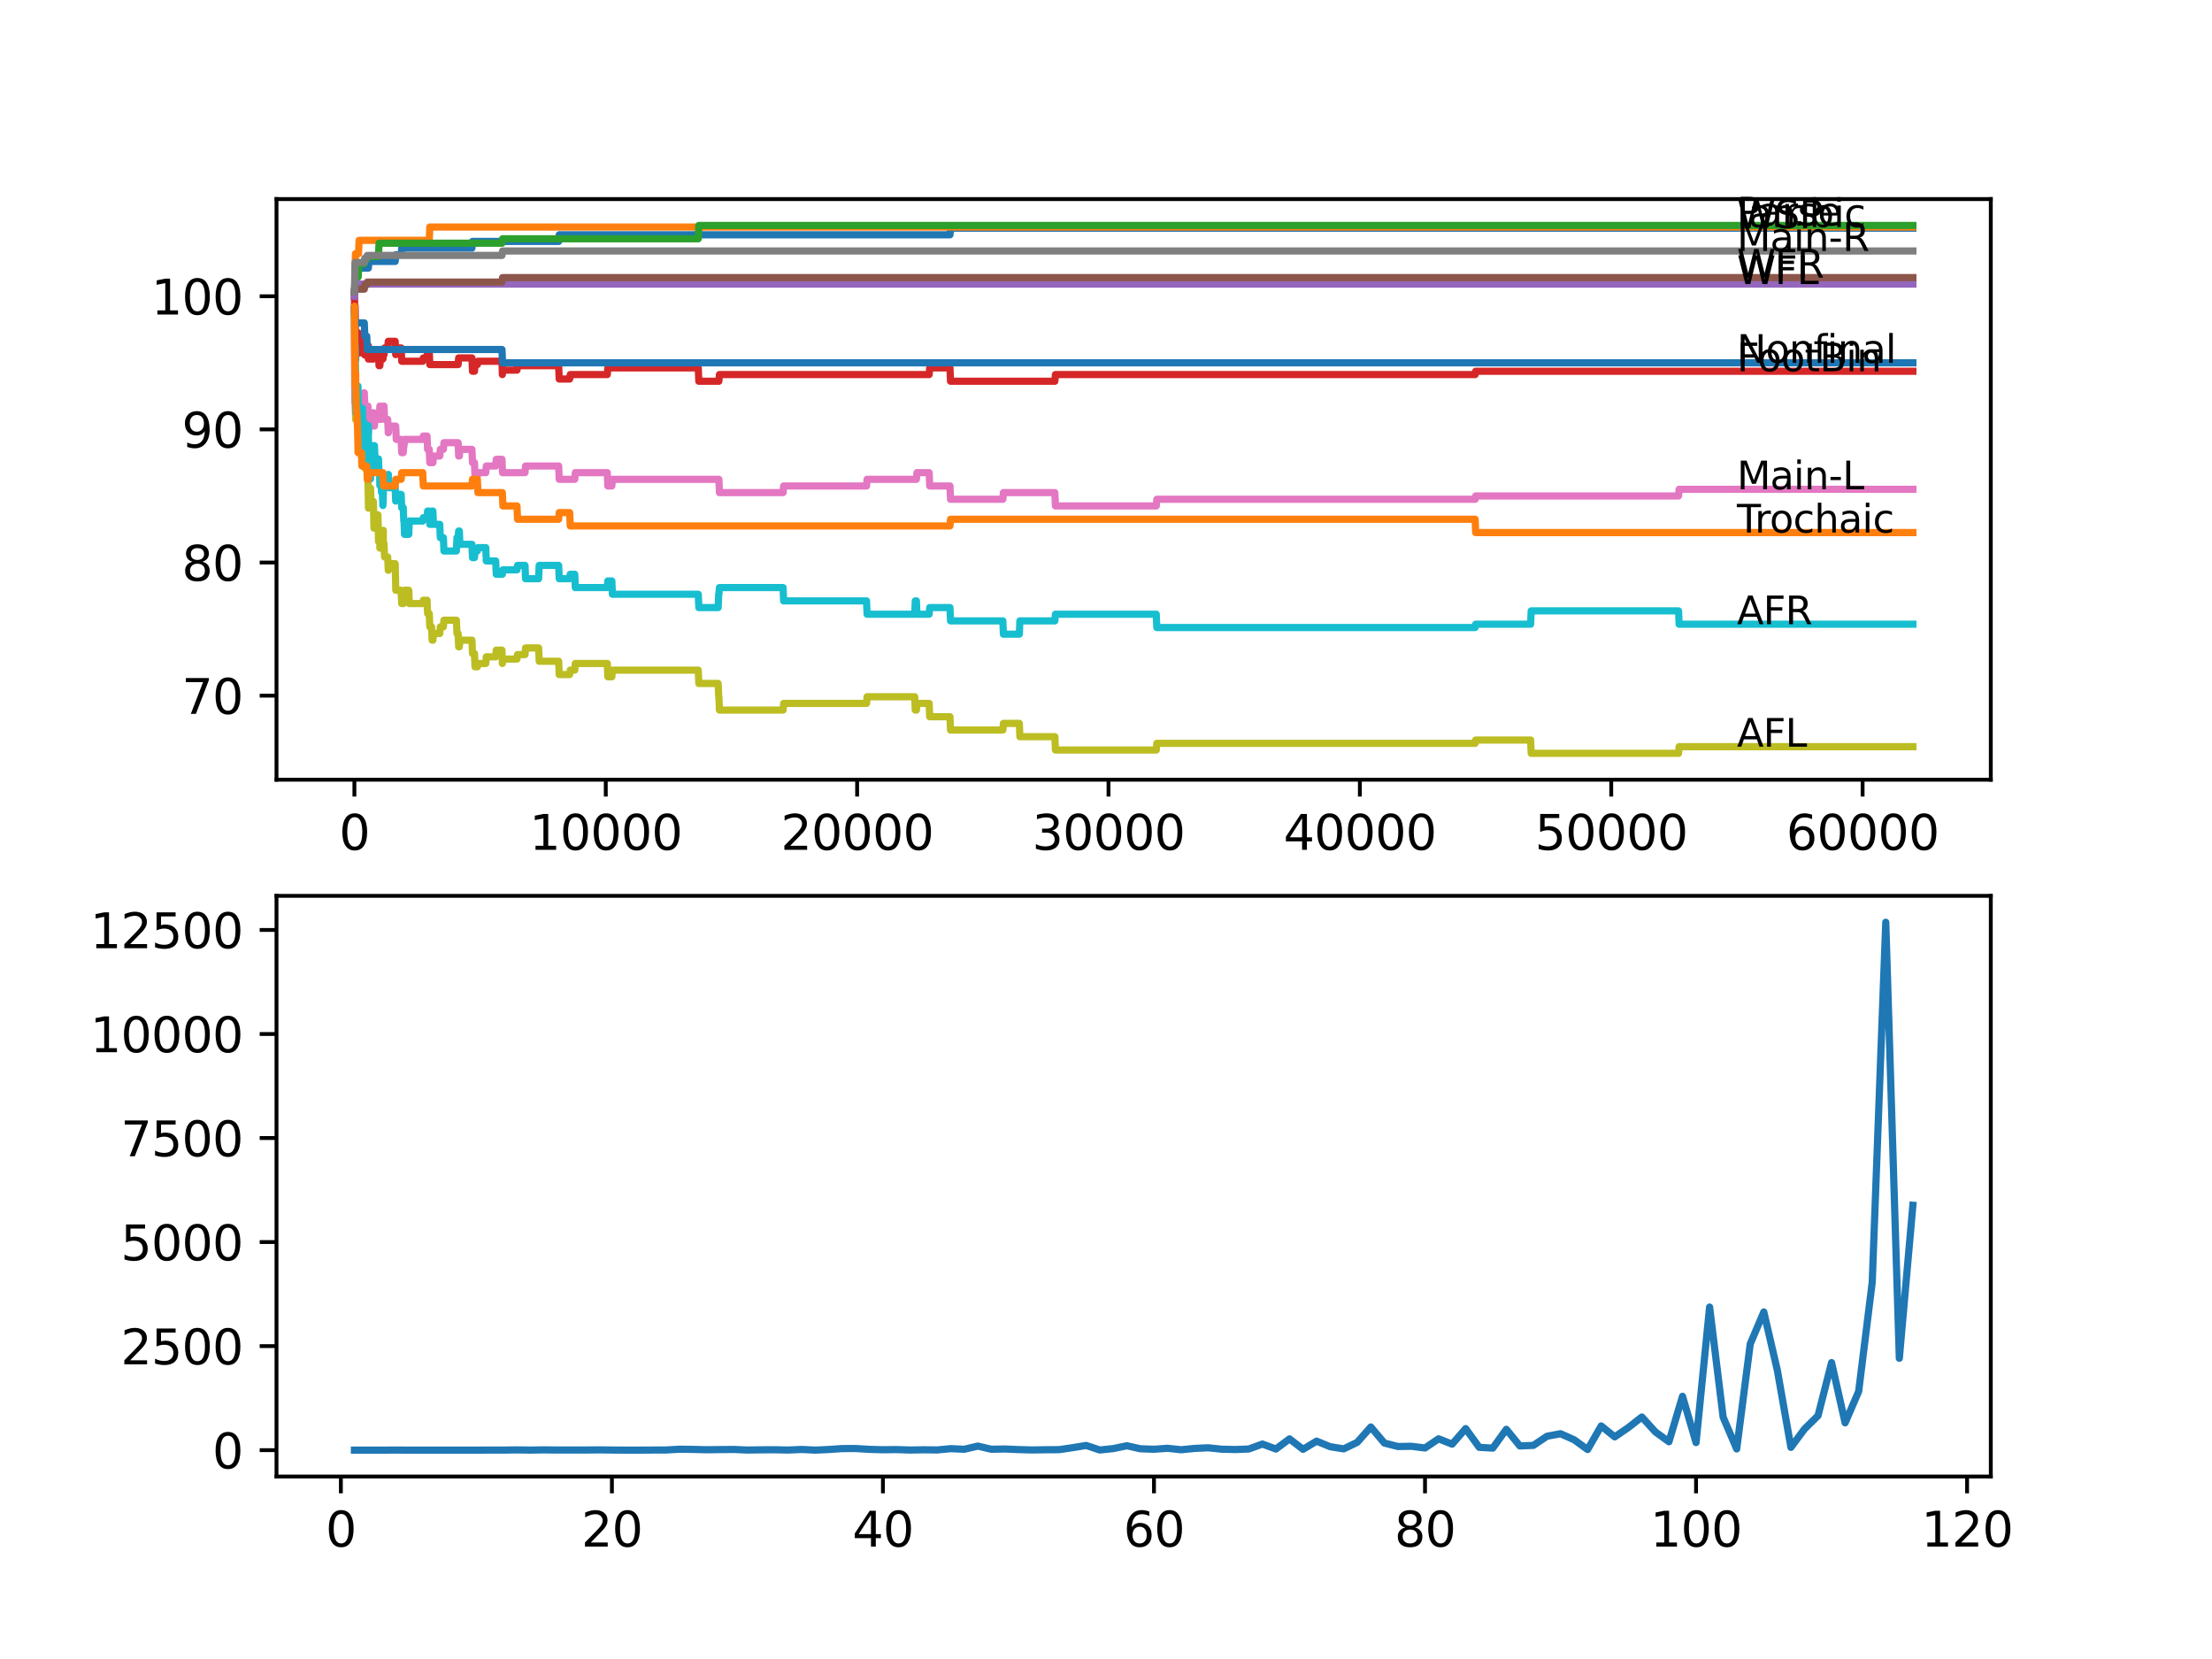 <?xml version="1.0" encoding="utf-8" standalone="no"?>
<!DOCTYPE svg PUBLIC "-//W3C//DTD SVG 1.1//EN"
  "http://www.w3.org/Graphics/SVG/1.1/DTD/svg11.dtd">
<svg xmlns:xlink="http://www.w3.org/1999/xlink" width="460.8pt" height="345.6pt" viewBox="0 0 460.8 345.6" xmlns="http://www.w3.org/2000/svg" version="1.1">
 <defs>
  <style type="text/css">*{stroke-linejoin: round; stroke-linecap: butt}</style>
 </defs>
 <g id="figure_1">
  <g id="patch_1">
   <path d="M 0 345.6 
L 460.8 345.6 
L 460.8 0 
L 0 0 
z
" style="fill: #ffffff"/>
  </g>
  <g id="axes_1">
   <g id="patch_2">
    <path d="M 57.6 162.432 
L 414.72 162.432 
L 414.72 41.472 
L 57.6 41.472 
z
" style="fill: #ffffff"/>
   </g>
   <g id="matplotlib.axis_1">
    <g id="xtick_1">
     <g id="line2d_1">
      <defs>
       <path id="m35fe717485" d="M 0 0 
L 0 3.5 
" style="stroke: #000000; stroke-width: 0.8"/>
      </defs>
      <g>
       <use xlink:href="#m35fe717485" x="73.827" y="162.432" style="stroke: #000000; stroke-width: 0.8"/>
      </g>
     </g>
     <g id="text_1">
      <!-- 0 -->
      <g transform="translate(70.646 177.03)scale(0.1 -0.1)">
       <defs>
        <path id="DejaVuSans-30" d="M 2034 4250 
Q 1547 4250 1301 3770 
Q 1056 3291 1056 2328 
Q 1056 1369 1301 889 
Q 1547 409 2034 409 
Q 2525 409 2770 889 
Q 3016 1369 3016 2328 
Q 3016 3291 2770 3770 
Q 2525 4250 2034 4250 
z
M 2034 4750 
Q 2819 4750 3233 4129 
Q 3647 3509 3647 2328 
Q 3647 1150 3233 529 
Q 2819 -91 2034 -91 
Q 1250 -91 836 529 
Q 422 1150 422 2328 
Q 422 3509 836 4129 
Q 1250 4750 2034 4750 
z
" transform="scale(0.016)"/>
       </defs>
       <use xlink:href="#DejaVuSans-30"/>
      </g>
     </g>
    </g>
    <g id="xtick_2">
     <g id="line2d_2">
      <g>
       <use xlink:href="#m35fe717485" x="126.192" y="162.432" style="stroke: #000000; stroke-width: 0.8"/>
      </g>
     </g>
     <g id="text_2">
      <!-- 10000 -->
      <g transform="translate(110.286 177.03)scale(0.1 -0.1)">
       <defs>
        <path id="DejaVuSans-31" d="M 794 531 
L 1825 531 
L 1825 4091 
L 703 3866 
L 703 4441 
L 1819 4666 
L 2450 4666 
L 2450 531 
L 3481 531 
L 3481 0 
L 794 0 
L 794 531 
z
" transform="scale(0.016)"/>
       </defs>
       <use xlink:href="#DejaVuSans-31"/>
       <use xlink:href="#DejaVuSans-30" x="63.623"/>
       <use xlink:href="#DejaVuSans-30" x="127.246"/>
       <use xlink:href="#DejaVuSans-30" x="190.869"/>
       <use xlink:href="#DejaVuSans-30" x="254.492"/>
      </g>
     </g>
    </g>
    <g id="xtick_3">
     <g id="line2d_3">
      <g>
       <use xlink:href="#m35fe717485" x="178.556" y="162.432" style="stroke: #000000; stroke-width: 0.8"/>
      </g>
     </g>
     <g id="text_3">
      <!-- 20000 -->
      <g transform="translate(162.65 177.03)scale(0.1 -0.1)">
       <defs>
        <path id="DejaVuSans-32" d="M 1228 531 
L 3431 531 
L 3431 0 
L 469 0 
L 469 531 
Q 828 903 1448 1529 
Q 2069 2156 2228 2338 
Q 2531 2678 2651 2914 
Q 2772 3150 2772 3378 
Q 2772 3750 2511 3984 
Q 2250 4219 1831 4219 
Q 1534 4219 1204 4116 
Q 875 4013 500 3803 
L 500 4441 
Q 881 4594 1212 4672 
Q 1544 4750 1819 4750 
Q 2544 4750 2975 4387 
Q 3406 4025 3406 3419 
Q 3406 3131 3298 2873 
Q 3191 2616 2906 2266 
Q 2828 2175 2409 1742 
Q 1991 1309 1228 531 
z
" transform="scale(0.016)"/>
       </defs>
       <use xlink:href="#DejaVuSans-32"/>
       <use xlink:href="#DejaVuSans-30" x="63.623"/>
       <use xlink:href="#DejaVuSans-30" x="127.246"/>
       <use xlink:href="#DejaVuSans-30" x="190.869"/>
       <use xlink:href="#DejaVuSans-30" x="254.492"/>
      </g>
     </g>
    </g>
    <g id="xtick_4">
     <g id="line2d_4">
      <g>
       <use xlink:href="#m35fe717485" x="230.921" y="162.432" style="stroke: #000000; stroke-width: 0.8"/>
      </g>
     </g>
     <g id="text_4">
      <!-- 30000 -->
      <g transform="translate(215.015 177.03)scale(0.1 -0.1)">
       <defs>
        <path id="DejaVuSans-33" d="M 2597 2516 
Q 3050 2419 3304 2112 
Q 3559 1806 3559 1356 
Q 3559 666 3084 287 
Q 2609 -91 1734 -91 
Q 1441 -91 1130 -33 
Q 819 25 488 141 
L 488 750 
Q 750 597 1062 519 
Q 1375 441 1716 441 
Q 2309 441 2620 675 
Q 2931 909 2931 1356 
Q 2931 1769 2642 2001 
Q 2353 2234 1838 2234 
L 1294 2234 
L 1294 2753 
L 1863 2753 
Q 2328 2753 2575 2939 
Q 2822 3125 2822 3475 
Q 2822 3834 2567 4026 
Q 2313 4219 1838 4219 
Q 1578 4219 1281 4162 
Q 984 4106 628 3988 
L 628 4550 
Q 988 4650 1302 4700 
Q 1616 4750 1894 4750 
Q 2613 4750 3031 4423 
Q 3450 4097 3450 3541 
Q 3450 3153 3228 2886 
Q 3006 2619 2597 2516 
z
" transform="scale(0.016)"/>
       </defs>
       <use xlink:href="#DejaVuSans-33"/>
       <use xlink:href="#DejaVuSans-30" x="63.623"/>
       <use xlink:href="#DejaVuSans-30" x="127.246"/>
       <use xlink:href="#DejaVuSans-30" x="190.869"/>
       <use xlink:href="#DejaVuSans-30" x="254.492"/>
      </g>
     </g>
    </g>
    <g id="xtick_5">
     <g id="line2d_5">
      <g>
       <use xlink:href="#m35fe717485" x="283.285" y="162.432" style="stroke: #000000; stroke-width: 0.8"/>
      </g>
     </g>
     <g id="text_5">
      <!-- 40000 -->
      <g transform="translate(267.379 177.03)scale(0.1 -0.1)">
       <defs>
        <path id="DejaVuSans-34" d="M 2419 4116 
L 825 1625 
L 2419 1625 
L 2419 4116 
z
M 2253 4666 
L 3047 4666 
L 3047 1625 
L 3713 1625 
L 3713 1100 
L 3047 1100 
L 3047 0 
L 2419 0 
L 2419 1100 
L 313 1100 
L 313 1709 
L 2253 4666 
z
" transform="scale(0.016)"/>
       </defs>
       <use xlink:href="#DejaVuSans-34"/>
       <use xlink:href="#DejaVuSans-30" x="63.623"/>
       <use xlink:href="#DejaVuSans-30" x="127.246"/>
       <use xlink:href="#DejaVuSans-30" x="190.869"/>
       <use xlink:href="#DejaVuSans-30" x="254.492"/>
      </g>
     </g>
    </g>
    <g id="xtick_6">
     <g id="line2d_6">
      <g>
       <use xlink:href="#m35fe717485" x="335.65" y="162.432" style="stroke: #000000; stroke-width: 0.8"/>
      </g>
     </g>
     <g id="text_6">
      <!-- 50000 -->
      <g transform="translate(319.744 177.03)scale(0.1 -0.1)">
       <defs>
        <path id="DejaVuSans-35" d="M 691 4666 
L 3169 4666 
L 3169 4134 
L 1269 4134 
L 1269 2991 
Q 1406 3038 1543 3061 
Q 1681 3084 1819 3084 
Q 2600 3084 3056 2656 
Q 3513 2228 3513 1497 
Q 3513 744 3044 326 
Q 2575 -91 1722 -91 
Q 1428 -91 1123 -41 
Q 819 9 494 109 
L 494 744 
Q 775 591 1075 516 
Q 1375 441 1709 441 
Q 2250 441 2565 725 
Q 2881 1009 2881 1497 
Q 2881 1984 2565 2268 
Q 2250 2553 1709 2553 
Q 1456 2553 1204 2497 
Q 953 2441 691 2322 
L 691 4666 
z
" transform="scale(0.016)"/>
       </defs>
       <use xlink:href="#DejaVuSans-35"/>
       <use xlink:href="#DejaVuSans-30" x="63.623"/>
       <use xlink:href="#DejaVuSans-30" x="127.246"/>
       <use xlink:href="#DejaVuSans-30" x="190.869"/>
       <use xlink:href="#DejaVuSans-30" x="254.492"/>
      </g>
     </g>
    </g>
    <g id="xtick_7">
     <g id="line2d_7">
      <g>
       <use xlink:href="#m35fe717485" x="388.014" y="162.432" style="stroke: #000000; stroke-width: 0.8"/>
      </g>
     </g>
     <g id="text_7">
      <!-- 60000 -->
      <g transform="translate(372.108 177.03)scale(0.1 -0.1)">
       <defs>
        <path id="DejaVuSans-36" d="M 2113 2584 
Q 1688 2584 1439 2293 
Q 1191 2003 1191 1497 
Q 1191 994 1439 701 
Q 1688 409 2113 409 
Q 2538 409 2786 701 
Q 3034 994 3034 1497 
Q 3034 2003 2786 2293 
Q 2538 2584 2113 2584 
z
M 3366 4563 
L 3366 3988 
Q 3128 4100 2886 4159 
Q 2644 4219 2406 4219 
Q 1781 4219 1451 3797 
Q 1122 3375 1075 2522 
Q 1259 2794 1537 2939 
Q 1816 3084 2150 3084 
Q 2853 3084 3261 2657 
Q 3669 2231 3669 1497 
Q 3669 778 3244 343 
Q 2819 -91 2113 -91 
Q 1303 -91 875 529 
Q 447 1150 447 2328 
Q 447 3434 972 4092 
Q 1497 4750 2381 4750 
Q 2619 4750 2861 4703 
Q 3103 4656 3366 4563 
z
" transform="scale(0.016)"/>
       </defs>
       <use xlink:href="#DejaVuSans-36"/>
       <use xlink:href="#DejaVuSans-30" x="63.623"/>
       <use xlink:href="#DejaVuSans-30" x="127.246"/>
       <use xlink:href="#DejaVuSans-30" x="190.869"/>
       <use xlink:href="#DejaVuSans-30" x="254.492"/>
      </g>
     </g>
    </g>
   </g>
   <g id="matplotlib.axis_2">
    <g id="ytick_1">
     <g id="line2d_8">
      <defs>
       <path id="med5a00a603" d="M 0 0 
L -3.5 0 
" style="stroke: #000000; stroke-width: 0.8"/>
      </defs>
      <g>
       <use xlink:href="#med5a00a603" x="57.6" y="144.916" style="stroke: #000000; stroke-width: 0.8"/>
      </g>
     </g>
     <g id="text_8">
      <!-- 70 -->
      <g transform="translate(37.875 148.715)scale(0.1 -0.1)">
       <defs>
        <path id="DejaVuSans-37" d="M 525 4666 
L 3525 4666 
L 3525 4397 
L 1831 0 
L 1172 0 
L 2766 4134 
L 525 4134 
L 525 4666 
z
" transform="scale(0.016)"/>
       </defs>
       <use xlink:href="#DejaVuSans-37"/>
       <use xlink:href="#DejaVuSans-30" x="63.623"/>
      </g>
     </g>
    </g>
    <g id="ytick_2">
     <g id="line2d_9">
      <g>
       <use xlink:href="#med5a00a603" x="57.6" y="117.182" style="stroke: #000000; stroke-width: 0.8"/>
      </g>
     </g>
     <g id="text_9">
      <!-- 80 -->
      <g transform="translate(37.875 120.982)scale(0.1 -0.1)">
       <defs>
        <path id="DejaVuSans-38" d="M 2034 2216 
Q 1584 2216 1326 1975 
Q 1069 1734 1069 1313 
Q 1069 891 1326 650 
Q 1584 409 2034 409 
Q 2484 409 2743 651 
Q 3003 894 3003 1313 
Q 3003 1734 2745 1975 
Q 2488 2216 2034 2216 
z
M 1403 2484 
Q 997 2584 770 2862 
Q 544 3141 544 3541 
Q 544 4100 942 4425 
Q 1341 4750 2034 4750 
Q 2731 4750 3128 4425 
Q 3525 4100 3525 3541 
Q 3525 3141 3298 2862 
Q 3072 2584 2669 2484 
Q 3125 2378 3379 2068 
Q 3634 1759 3634 1313 
Q 3634 634 3220 271 
Q 2806 -91 2034 -91 
Q 1263 -91 848 271 
Q 434 634 434 1313 
Q 434 1759 690 2068 
Q 947 2378 1403 2484 
z
M 1172 3481 
Q 1172 3119 1398 2916 
Q 1625 2713 2034 2713 
Q 2441 2713 2670 2916 
Q 2900 3119 2900 3481 
Q 2900 3844 2670 4047 
Q 2441 4250 2034 4250 
Q 1625 4250 1398 4047 
Q 1172 3844 1172 3481 
z
" transform="scale(0.016)"/>
       </defs>
       <use xlink:href="#DejaVuSans-38"/>
       <use xlink:href="#DejaVuSans-30" x="63.623"/>
      </g>
     </g>
    </g>
    <g id="ytick_3">
     <g id="line2d_10">
      <g>
       <use xlink:href="#med5a00a603" x="57.6" y="89.449" style="stroke: #000000; stroke-width: 0.8"/>
      </g>
     </g>
     <g id="text_10">
      <!-- 90 -->
      <g transform="translate(37.875 93.248)scale(0.1 -0.1)">
       <defs>
        <path id="DejaVuSans-39" d="M 703 97 
L 703 672 
Q 941 559 1184 500 
Q 1428 441 1663 441 
Q 2288 441 2617 861 
Q 2947 1281 2994 2138 
Q 2813 1869 2534 1725 
Q 2256 1581 1919 1581 
Q 1219 1581 811 2004 
Q 403 2428 403 3163 
Q 403 3881 828 4315 
Q 1253 4750 1959 4750 
Q 2769 4750 3195 4129 
Q 3622 3509 3622 2328 
Q 3622 1225 3098 567 
Q 2575 -91 1691 -91 
Q 1453 -91 1209 -44 
Q 966 3 703 97 
z
M 1959 2075 
Q 2384 2075 2632 2365 
Q 2881 2656 2881 3163 
Q 2881 3666 2632 3958 
Q 2384 4250 1959 4250 
Q 1534 4250 1286 3958 
Q 1038 3666 1038 3163 
Q 1038 2656 1286 2365 
Q 1534 2075 1959 2075 
z
" transform="scale(0.016)"/>
       </defs>
       <use xlink:href="#DejaVuSans-39"/>
       <use xlink:href="#DejaVuSans-30" x="63.623"/>
      </g>
     </g>
    </g>
    <g id="ytick_4">
     <g id="line2d_11">
      <g>
       <use xlink:href="#med5a00a603" x="57.6" y="61.715" style="stroke: #000000; stroke-width: 0.8"/>
      </g>
     </g>
     <g id="text_11">
      <!-- 100 -->
      <g transform="translate(31.512 65.514)scale(0.1 -0.1)">
       <use xlink:href="#DejaVuSans-31"/>
       <use xlink:href="#DejaVuSans-30" x="63.623"/>
       <use xlink:href="#DejaVuSans-30" x="127.246"/>
      </g>
     </g>
    </g>
   </g>
   <g id="line2d_12">
    <path d="M 73.833 61.715 
L 73.958 59.543 
L 73.985 59.543 
L 74.115 55.845 
L 76.734 55.845 
L 76.849 54.458 
L 82.326 54.458 
L 82.441 53.072 
L 83.567 53.072 
L 83.682 51.685 
L 98.313 51.685 
L 98.428 50.298 
L 116.379 50.298 
L 116.494 48.912 
L 197.895 48.912 
L 198.01 47.525 
L 398.487 47.525 
L 398.487 47.525 
" clip-path="url(#pa8937536ef)" style="fill: none; stroke: #1f77b4; stroke-width: 1.5; stroke-linecap: square"/>
   </g>
   <g id="line2d_13">
    <path d="M 73.833 61.715 
L 73.859 61.715 
L 74.053 52.84 
L 74.692 52.84 
L 74.807 50.067 
L 89.422 50.067 
L 89.537 47.294 
L 398.487 47.294 
L 398.487 47.294 
" clip-path="url(#pa8937536ef)" style="fill: none; stroke: #ff7f0e; stroke-width: 1.5; stroke-linecap: square"/>
   </g>
   <g id="line2d_14">
    <path d="M 73.833 60.791 
L 73.958 58.618 
L 73.985 58.618 
L 74.1 57.694 
L 74.623 57.694 
L 74.739 54.92 
L 75.885 54.92 
L 76.001 53.996 
L 76.399 53.996 
L 76.514 53.441 
L 78.844 53.441 
L 78.959 50.668 
L 104.571 50.668 
L 104.686 49.744 
L 145.462 49.744 
L 145.577 46.97 
L 398.487 46.97 
L 398.487 46.97 
" clip-path="url(#pa8937536ef)" style="fill: none; stroke: #2ca02c; stroke-width: 1.5; stroke-linecap: square"/>
   </g>
   <g id="line2d_15">
    <path d="M 73.833 64.489 
L 73.843 64.489 
L 73.859 62.177 
L 73.901 65.875 
L 73.953 63.795 
L 73.985 63.795 
L 74.1 74.889 
L 74.11 73.964 
L 74.115 73.964 
L 74.236 72.115 
L 74.351 72.115 
L 74.466 71.191 
L 74.477 71.191 
L 74.597 69.342 
L 74.623 69.342 
L 74.739 73.502 
L 75.069 73.502 
L 75.184 72.115 
L 75.273 72.115 
L 75.388 71.191 
L 75.885 71.191 
L 76.001 73.964 
L 76.399 73.964 
L 76.514 73.41 
L 76.66 73.41 
L 76.734 72.023 
L 76.739 74.796 
L 76.765 74.796 
L 77.802 74.796 
L 77.917 73.41 
L 78.844 73.41 
L 78.959 76.183 
L 79.132 76.183 
L 79.247 74.796 
L 79.771 74.796 
L 79.886 73.872 
L 79.996 73.872 
L 80.111 72.485 
L 80.766 72.485 
L 80.881 71.098 
L 82.326 71.098 
L 82.431 73.872 
L 82.436 72.485 
L 83.567 72.485 
L 83.682 75.258 
L 88.065 75.258 
L 88.181 74.565 
L 88.961 74.565 
L 89.076 73.178 
L 89.422 73.178 
L 89.537 75.952 
L 95.433 75.952 
L 95.548 74.565 
L 98.313 74.565 
L 98.428 77.338 
L 98.842 77.338 
L 98.957 75.952 
L 99.444 75.952 
L 99.559 75.258 
L 104.571 75.258 
L 104.649 78.032 
L 104.681 77.107 
L 107.697 77.107 
L 107.812 76.183 
L 116.379 76.183 
L 116.494 78.956 
L 118.672 78.956 
L 118.788 78.032 
L 126.506 78.032 
L 126.621 76.645 
L 145.462 76.645 
L 145.577 79.418 
L 149.756 79.418 
L 149.871 78.032 
L 193.559 78.032 
L 193.674 76.645 
L 197.895 76.645 
L 198.01 79.418 
L 219.746 79.418 
L 219.862 78.032 
L 307.295 78.032 
L 307.41 77.338 
L 398.487 77.338 
L 398.487 77.338 
" clip-path="url(#pa8937536ef)" style="fill: none; stroke: #d62728; stroke-width: 1.5; stroke-linecap: square"/>
   </g>
   <g id="line2d_16">
    <path d="M 73.833 61.715 
L 73.953 60.097 
L 73.985 60.097 
L 74.1 59.173 
L 398.487 59.173 
L 398.487 59.173 
" clip-path="url(#pa8937536ef)" style="fill: none; stroke: #9467bd; stroke-width: 1.5; stroke-linecap: square"/>
   </g>
   <g id="line2d_17">
    <path d="M 73.833 60.791 
L 73.859 60.791 
L 73.974 60.236 
L 75.885 60.236 
L 76.001 59.312 
L 76.399 59.312 
L 76.514 58.757 
L 104.571 58.757 
L 104.686 57.833 
L 398.487 57.833 
L 398.487 57.833 
" clip-path="url(#pa8937536ef)" style="fill: none; stroke: #8c564b; stroke-width: 1.5; stroke-linecap: square"/>
   </g>
   <g id="line2d_18">
    <path d="M 73.833 64.489 
L 73.906 83.902 
L 73.974 81.822 
L 73.985 81.822 
L 74.105 87.369 
L 74.257 87.369 
L 74.372 85.982 
L 74.582 85.982 
L 74.692 84.595 
L 74.786 87.369 
L 74.801 85.982 
L 74.87 85.982 
L 74.985 84.595 
L 75.069 84.595 
L 75.184 87.369 
L 75.372 87.369 
L 75.487 85.982 
L 75.514 85.982 
L 75.634 83.209 
L 75.775 83.209 
L 75.885 81.822 
L 76.001 84.595 
L 76.66 84.595 
L 76.76 90.142 
L 76.776 88.755 
L 76.812 88.755 
L 76.933 85.982 
L 77.802 85.982 
L 77.917 88.755 
L 78.001 88.755 
L 78.116 87.369 
L 78.556 87.369 
L 78.671 85.982 
L 79.08 85.982 
L 79.132 84.595 
L 79.137 87.369 
L 79.184 87.369 
L 79.352 87.369 
L 79.467 85.982 
L 79.65 85.982 
L 79.766 84.595 
L 79.996 84.595 
L 80.111 87.369 
L 80.766 87.369 
L 80.881 90.142 
L 80.907 90.142 
L 81.022 88.755 
L 82.431 88.755 
L 82.546 91.529 
L 83.567 91.529 
L 83.682 94.302 
L 84.002 94.302 
L 84.117 92.915 
L 84.164 92.915 
L 84.279 91.529 
L 88.065 91.529 
L 88.181 90.835 
L 88.961 90.835 
L 89.076 93.609 
L 89.422 93.609 
L 89.537 96.382 
L 90.181 96.382 
L 90.296 94.995 
L 91.61 94.995 
L 91.726 93.609 
L 92.365 93.609 
L 92.48 92.222 
L 95.433 92.222 
L 95.548 94.995 
L 95.69 94.995 
L 95.805 93.609 
L 98.313 93.609 
L 98.428 96.382 
L 98.842 96.382 
L 98.957 99.156 
L 99.444 99.156 
L 99.559 98.462 
L 101.193 98.462 
L 101.308 97.076 
L 103.262 97.076 
L 103.377 95.689 
L 104.571 95.689 
L 104.686 98.462 
L 109.367 98.462 
L 109.482 97.076 
L 116.379 97.076 
L 116.494 99.849 
L 119.73 99.849 
L 119.845 98.462 
L 126.506 98.462 
L 126.621 101.236 
L 127.459 101.236 
L 127.574 99.849 
L 149.756 99.849 
L 149.871 102.622 
L 163.13 102.622 
L 163.245 101.236 
L 180.515 101.236 
L 180.63 99.849 
L 190.904 99.849 
L 191.019 98.462 
L 193.559 98.462 
L 193.674 101.236 
L 197.895 101.236 
L 198.01 104.009 
L 208.912 104.009 
L 209.027 102.622 
L 219.746 102.622 
L 219.862 105.396 
L 240.87 105.396 
L 240.985 104.009 
L 307.295 104.009 
L 307.41 103.316 
L 349.673 103.316 
L 349.788 101.929 
L 398.487 101.929 
L 398.487 101.929 
" clip-path="url(#pa8937536ef)" style="fill: none; stroke: #e377c2; stroke-width: 1.5; stroke-linecap: square"/>
   </g>
   <g id="line2d_19">
    <path d="M 73.833 60.791 
L 73.838 60.791 
L 73.958 54.689 
L 75.885 54.689 
L 76.001 53.765 
L 76.399 53.765 
L 76.514 53.21 
L 104.571 53.21 
L 104.686 52.286 
L 398.487 52.286 
L 398.487 52.286 
" clip-path="url(#pa8937536ef)" style="fill: none; stroke: #7f7f7f; stroke-width: 1.5; stroke-linecap: square"/>
   </g>
   <g id="line2d_20">
    <path d="M 73.833 64.489 
L 73.964 76.275 
L 73.985 76.275 
L 74.1 87.369 
L 74.11 86.444 
L 74.115 86.444 
L 74.236 84.595 
L 74.257 84.595 
L 74.372 82.284 
L 74.403 82.284 
L 74.477 85.058 
L 74.513 84.133 
L 74.566 84.133 
L 74.623 81.822 
L 74.629 84.595 
L 74.671 84.595 
L 74.676 84.595 
L 74.786 92.915 
L 74.796 91.529 
L 74.87 91.529 
L 74.985 90.142 
L 75.069 90.142 
L 75.184 92.915 
L 75.273 92.915 
L 75.393 90.604 
L 75.425 90.604 
L 75.514 96.151 
L 75.54 94.764 
L 75.561 94.764 
L 75.587 93.378 
L 75.592 96.151 
L 75.665 96.151 
L 75.775 96.151 
L 75.885 94.764 
L 76.001 97.538 
L 76.514 97.538 
L 76.629 100.311 
L 76.66 100.311 
L 76.76 105.858 
L 76.776 104.471 
L 76.812 104.471 
L 76.933 101.698 
L 77.189 101.698 
L 77.304 104.471 
L 77.781 104.471 
L 77.901 110.018 
L 78.001 110.018 
L 78.116 108.631 
L 78.556 108.631 
L 78.671 107.244 
L 78.729 107.244 
L 78.849 112.791 
L 79.08 112.791 
L 79.132 111.405 
L 79.137 114.178 
L 79.184 114.178 
L 79.352 114.178 
L 79.467 112.791 
L 79.65 112.791 
L 79.766 111.405 
L 79.771 111.405 
L 79.849 110.48 
L 79.855 113.253 
L 79.87 113.253 
L 79.996 113.253 
L 80.111 116.027 
L 80.766 116.027 
L 80.881 118.8 
L 80.907 118.8 
L 81.022 117.413 
L 82.326 117.413 
L 82.447 122.96 
L 83.567 122.96 
L 83.682 125.734 
L 84.002 125.734 
L 84.117 124.347 
L 84.164 124.347 
L 84.279 122.96 
L 85.149 122.96 
L 85.264 125.734 
L 88.065 125.734 
L 88.181 125.04 
L 88.961 125.04 
L 89.076 127.814 
L 89.422 127.814 
L 89.537 130.587 
L 89.909 130.587 
L 90.024 133.36 
L 90.181 133.36 
L 90.296 131.974 
L 91.61 131.974 
L 91.726 130.587 
L 92.365 130.587 
L 92.48 129.2 
L 95.077 129.2 
L 95.192 131.974 
L 95.433 131.974 
L 95.548 134.747 
L 95.69 134.747 
L 95.805 133.36 
L 98.313 133.36 
L 98.428 136.134 
L 98.842 136.134 
L 98.957 138.907 
L 99.444 138.907 
L 99.559 138.214 
L 101.193 138.214 
L 101.308 136.827 
L 103.262 136.827 
L 103.377 135.44 
L 104.571 135.44 
L 104.649 138.214 
L 104.681 137.289 
L 107.697 137.289 
L 107.812 136.365 
L 109.367 136.365 
L 109.482 134.978 
L 112.205 134.978 
L 112.321 137.751 
L 116.379 137.751 
L 116.494 140.525 
L 118.672 140.525 
L 118.788 139.6 
L 119.73 139.6 
L 119.845 138.214 
L 126.506 138.214 
L 126.621 140.987 
L 127.459 140.987 
L 127.574 139.6 
L 145.462 139.6 
L 145.577 142.374 
L 149.604 142.374 
L 149.719 145.147 
L 149.756 145.147 
L 149.871 147.92 
L 163.13 147.92 
L 163.245 146.534 
L 180.515 146.534 
L 180.63 145.147 
L 190.553 145.147 
L 190.668 147.92 
L 190.904 147.92 
L 191.019 146.534 
L 193.559 146.534 
L 193.674 149.307 
L 197.895 149.307 
L 198.01 152.08 
L 208.912 152.08 
L 209.027 150.694 
L 212.347 150.694 
L 212.462 153.467 
L 219.746 153.467 
L 219.862 156.24 
L 240.87 156.24 
L 240.985 154.854 
L 307.295 154.854 
L 307.41 154.16 
L 318.857 154.16 
L 318.972 156.934 
L 349.673 156.934 
L 349.788 155.547 
L 398.487 155.547 
L 398.487 155.547 
" clip-path="url(#pa8937536ef)" style="fill: none; stroke: #bcbd22; stroke-width: 1.5; stroke-linecap: square"/>
   </g>
   <g id="line2d_21">
    <path d="M 73.833 64.489 
L 73.948 73.502 
L 73.953 72.115 
L 73.985 72.115 
L 74.1 85.982 
L 74.115 85.058 
L 74.236 83.209 
L 74.257 83.209 
L 74.351 85.982 
L 74.367 85.058 
L 74.403 85.058 
L 74.519 81.36 
L 74.566 81.36 
L 74.582 80.435 
L 74.629 85.982 
L 74.65 85.982 
L 74.676 85.982 
L 74.697 87.369 
L 74.786 84.595 
L 74.906 90.142 
L 75.069 90.142 
L 75.184 88.755 
L 75.273 88.755 
L 75.372 87.831 
L 75.425 90.604 
L 75.482 87.831 
L 75.498 87.831 
L 75.514 85.058 
L 75.566 90.604 
L 75.608 87.831 
L 75.775 87.831 
L 75.896 93.378 
L 76.399 93.378 
L 76.54 90.05 
L 76.66 90.05 
L 76.734 88.663 
L 76.739 91.436 
L 76.76 91.436 
L 76.886 99.756 
L 77.189 99.756 
L 77.304 96.983 
L 77.781 96.983 
L 77.896 92.823 
L 78.001 92.823 
L 78.116 95.596 
L 78.556 95.596 
L 78.671 98.37 
L 78.729 98.37 
L 78.844 95.596 
L 78.959 98.37 
L 79.08 98.37 
L 79.132 101.143 
L 79.19 99.756 
L 79.352 99.756 
L 79.467 102.53 
L 79.65 102.53 
L 79.766 105.303 
L 79.771 105.303 
L 79.902 101.605 
L 79.996 101.605 
L 80.111 100.219 
L 80.766 100.219 
L 80.881 98.832 
L 80.907 98.832 
L 81.022 101.605 
L 82.326 101.605 
L 82.431 104.379 
L 82.436 102.992 
L 83.567 102.992 
L 83.682 105.765 
L 84.002 105.765 
L 84.117 108.539 
L 84.164 108.539 
L 84.279 111.312 
L 85.149 111.312 
L 85.264 108.539 
L 88.065 108.539 
L 88.181 107.845 
L 88.961 107.845 
L 89.076 106.459 
L 89.422 106.459 
L 89.537 109.232 
L 89.909 109.232 
L 90.024 106.459 
L 90.181 106.459 
L 90.296 109.232 
L 91.61 109.232 
L 91.726 112.005 
L 92.365 112.005 
L 92.48 114.779 
L 95.077 114.779 
L 95.192 112.005 
L 95.433 112.005 
L 95.548 110.619 
L 95.69 110.619 
L 95.805 113.392 
L 98.313 113.392 
L 98.428 116.165 
L 98.842 116.165 
L 98.957 114.779 
L 99.444 114.779 
L 99.559 114.085 
L 101.193 114.085 
L 101.308 116.859 
L 103.262 116.859 
L 103.377 119.632 
L 104.649 119.632 
L 104.764 118.708 
L 107.697 118.708 
L 107.812 117.783 
L 109.367 117.783 
L 109.482 120.557 
L 112.205 120.557 
L 112.321 117.783 
L 116.379 117.783 
L 116.494 120.557 
L 118.672 120.557 
L 118.788 119.632 
L 119.73 119.632 
L 119.845 122.406 
L 126.506 122.406 
L 126.621 121.019 
L 127.459 121.019 
L 127.574 123.792 
L 145.462 123.792 
L 145.577 126.566 
L 149.604 126.566 
L 149.719 123.792 
L 149.756 123.792 
L 149.871 122.406 
L 163.13 122.406 
L 163.245 125.179 
L 180.515 125.179 
L 180.63 127.952 
L 190.553 127.952 
L 190.668 125.179 
L 190.904 125.179 
L 191.019 127.952 
L 193.559 127.952 
L 193.674 126.566 
L 197.895 126.566 
L 198.01 129.339 
L 208.912 129.339 
L 209.027 132.112 
L 212.347 132.112 
L 212.462 129.339 
L 219.746 129.339 
L 219.862 127.952 
L 240.87 127.952 
L 240.985 130.726 
L 307.295 130.726 
L 307.41 130.032 
L 318.857 130.032 
L 318.972 127.259 
L 349.673 127.259 
L 349.788 130.032 
L 398.487 130.032 
L 398.487 130.032 
" clip-path="url(#pa8937536ef)" style="fill: none; stroke: #17becf; stroke-width: 1.5; stroke-linecap: square"/>
   </g>
   <g id="line2d_22">
    <path d="M 73.833 64.489 
L 73.859 64.489 
L 73.974 67.262 
L 75.885 67.262 
L 76.001 70.035 
L 76.399 70.035 
L 76.514 72.809 
L 104.571 72.809 
L 104.686 75.582 
L 398.487 75.582 
L 398.487 75.582 
" clip-path="url(#pa8937536ef)" style="fill: none; stroke: #1f77b4; stroke-width: 1.5; stroke-linecap: square"/>
   </g>
   <g id="line2d_23">
    <path d="M 73.833 64.489 
L 73.843 63.795 
L 73.869 72.115 
L 73.995 80.435 
L 74 80.435 
L 74.1 77.662 
L 74.11 80.435 
L 74.115 80.435 
L 74.236 85.982 
L 74.351 85.982 
L 74.466 88.755 
L 74.477 88.755 
L 74.597 94.302 
L 75.273 94.302 
L 75.388 97.076 
L 76.399 97.076 
L 76.514 99.849 
L 76.734 99.849 
L 76.849 98.462 
L 79.771 98.462 
L 79.886 101.236 
L 82.326 101.236 
L 82.441 99.849 
L 83.567 99.849 
L 83.682 98.462 
L 88.065 98.462 
L 88.181 101.236 
L 98.313 101.236 
L 98.428 99.849 
L 99.444 99.849 
L 99.559 102.622 
L 104.649 102.622 
L 104.764 105.396 
L 107.697 105.396 
L 107.812 108.169 
L 116.379 108.169 
L 116.494 106.782 
L 118.672 106.782 
L 118.788 109.556 
L 197.895 109.556 
L 198.01 108.169 
L 307.295 108.169 
L 307.41 110.942 
L 398.487 110.942 
L 398.487 110.942 
" clip-path="url(#pa8937536ef)" style="fill: none; stroke: #ff7f0e; stroke-width: 1.5; stroke-linecap: square"/>
   </g>
   <g id="patch_3">
    <path d="M 57.6 162.432 
L 57.6 41.472 
" style="fill: none; stroke: #000000; stroke-width: 0.8; stroke-linejoin: miter; stroke-linecap: square"/>
   </g>
   <g id="patch_4">
    <path d="M 414.72 162.432 
L 414.72 41.472 
" style="fill: none; stroke: #000000; stroke-width: 0.8; stroke-linejoin: miter; stroke-linecap: square"/>
   </g>
   <g id="patch_5">
    <path d="M 57.6 162.432 
L 414.72 162.432 
" style="fill: none; stroke: #000000; stroke-width: 0.8; stroke-linejoin: miter; stroke-linecap: square"/>
   </g>
   <g id="patch_6">
    <path d="M 57.6 41.472 
L 414.72 41.472 
" style="fill: none; stroke: #000000; stroke-width: 0.8; stroke-linejoin: miter; stroke-linecap: square"/>
   </g>
   <g id="text_12">
    <!-- WSP -->
    <g transform="translate(361.832 47.525)scale(0.08 -0.08)">
     <defs>
      <path id="DejaVuSans-57" d="M 213 4666 
L 850 4666 
L 1831 722 
L 2809 4666 
L 3519 4666 
L 4500 722 
L 5478 4666 
L 6119 4666 
L 4947 0 
L 4153 0 
L 3169 4050 
L 2175 0 
L 1381 0 
L 213 4666 
z
" transform="scale(0.016)"/>
      <path id="DejaVuSans-53" d="M 3425 4513 
L 3425 3897 
Q 3066 4069 2747 4153 
Q 2428 4238 2131 4238 
Q 1616 4238 1336 4038 
Q 1056 3838 1056 3469 
Q 1056 3159 1242 3001 
Q 1428 2844 1947 2747 
L 2328 2669 
Q 3034 2534 3370 2195 
Q 3706 1856 3706 1288 
Q 3706 609 3251 259 
Q 2797 -91 1919 -91 
Q 1588 -91 1214 -16 
Q 841 59 441 206 
L 441 856 
Q 825 641 1194 531 
Q 1563 422 1919 422 
Q 2459 422 2753 634 
Q 3047 847 3047 1241 
Q 3047 1584 2836 1778 
Q 2625 1972 2144 2069 
L 1759 2144 
Q 1053 2284 737 2584 
Q 422 2884 422 3419 
Q 422 4038 858 4394 
Q 1294 4750 2059 4750 
Q 2388 4750 2728 4690 
Q 3069 4631 3425 4513 
z
" transform="scale(0.016)"/>
      <path id="DejaVuSans-50" d="M 1259 4147 
L 1259 2394 
L 2053 2394 
Q 2494 2394 2734 2622 
Q 2975 2850 2975 3272 
Q 2975 3691 2734 3919 
Q 2494 4147 2053 4147 
L 1259 4147 
z
M 628 4666 
L 2053 4666 
Q 2838 4666 3239 4311 
Q 3641 3956 3641 3272 
Q 3641 2581 3239 2228 
Q 2838 1875 2053 1875 
L 1259 1875 
L 1259 0 
L 628 0 
L 628 4666 
z
" transform="scale(0.016)"/>
     </defs>
     <use xlink:href="#DejaVuSans-57"/>
     <use xlink:href="#DejaVuSans-53" x="98.877"/>
     <use xlink:href="#DejaVuSans-50" x="162.354"/>
    </g>
   </g>
   <g id="text_13">
    <!-- Iambic -->
    <g transform="translate(361.832 47.294)scale(0.08 -0.08)">
     <defs>
      <path id="DejaVuSans-49" d="M 628 4666 
L 1259 4666 
L 1259 0 
L 628 0 
L 628 4666 
z
" transform="scale(0.016)"/>
      <path id="DejaVuSans-61" d="M 2194 1759 
Q 1497 1759 1228 1600 
Q 959 1441 959 1056 
Q 959 750 1161 570 
Q 1363 391 1709 391 
Q 2188 391 2477 730 
Q 2766 1069 2766 1631 
L 2766 1759 
L 2194 1759 
z
M 3341 1997 
L 3341 0 
L 2766 0 
L 2766 531 
Q 2569 213 2275 61 
Q 1981 -91 1556 -91 
Q 1019 -91 701 211 
Q 384 513 384 1019 
Q 384 1609 779 1909 
Q 1175 2209 1959 2209 
L 2766 2209 
L 2766 2266 
Q 2766 2663 2505 2880 
Q 2244 3097 1772 3097 
Q 1472 3097 1187 3025 
Q 903 2953 641 2809 
L 641 3341 
Q 956 3463 1253 3523 
Q 1550 3584 1831 3584 
Q 2591 3584 2966 3190 
Q 3341 2797 3341 1997 
z
" transform="scale(0.016)"/>
      <path id="DejaVuSans-6d" d="M 3328 2828 
Q 3544 3216 3844 3400 
Q 4144 3584 4550 3584 
Q 5097 3584 5394 3201 
Q 5691 2819 5691 2113 
L 5691 0 
L 5113 0 
L 5113 2094 
Q 5113 2597 4934 2840 
Q 4756 3084 4391 3084 
Q 3944 3084 3684 2787 
Q 3425 2491 3425 1978 
L 3425 0 
L 2847 0 
L 2847 2094 
Q 2847 2600 2669 2842 
Q 2491 3084 2119 3084 
Q 1678 3084 1418 2786 
Q 1159 2488 1159 1978 
L 1159 0 
L 581 0 
L 581 3500 
L 1159 3500 
L 1159 2956 
Q 1356 3278 1631 3431 
Q 1906 3584 2284 3584 
Q 2666 3584 2933 3390 
Q 3200 3197 3328 2828 
z
" transform="scale(0.016)"/>
      <path id="DejaVuSans-62" d="M 3116 1747 
Q 3116 2381 2855 2742 
Q 2594 3103 2138 3103 
Q 1681 3103 1420 2742 
Q 1159 2381 1159 1747 
Q 1159 1113 1420 752 
Q 1681 391 2138 391 
Q 2594 391 2855 752 
Q 3116 1113 3116 1747 
z
M 1159 2969 
Q 1341 3281 1617 3432 
Q 1894 3584 2278 3584 
Q 2916 3584 3314 3078 
Q 3713 2572 3713 1747 
Q 3713 922 3314 415 
Q 2916 -91 2278 -91 
Q 1894 -91 1617 61 
Q 1341 213 1159 525 
L 1159 0 
L 581 0 
L 581 4863 
L 1159 4863 
L 1159 2969 
z
" transform="scale(0.016)"/>
      <path id="DejaVuSans-69" d="M 603 3500 
L 1178 3500 
L 1178 0 
L 603 0 
L 603 3500 
z
M 603 4863 
L 1178 4863 
L 1178 4134 
L 603 4134 
L 603 4863 
z
" transform="scale(0.016)"/>
      <path id="DejaVuSans-63" d="M 3122 3366 
L 3122 2828 
Q 2878 2963 2633 3030 
Q 2388 3097 2138 3097 
Q 1578 3097 1268 2742 
Q 959 2388 959 1747 
Q 959 1106 1268 751 
Q 1578 397 2138 397 
Q 2388 397 2633 464 
Q 2878 531 3122 666 
L 3122 134 
Q 2881 22 2623 -34 
Q 2366 -91 2075 -91 
Q 1284 -91 818 406 
Q 353 903 353 1747 
Q 353 2603 823 3093 
Q 1294 3584 2113 3584 
Q 2378 3584 2631 3529 
Q 2884 3475 3122 3366 
z
" transform="scale(0.016)"/>
     </defs>
     <use xlink:href="#DejaVuSans-49"/>
     <use xlink:href="#DejaVuSans-61" x="29.492"/>
     <use xlink:href="#DejaVuSans-6d" x="90.771"/>
     <use xlink:href="#DejaVuSans-62" x="188.184"/>
     <use xlink:href="#DejaVuSans-69" x="251.66"/>
     <use xlink:href="#DejaVuSans-63" x="279.443"/>
    </g>
   </g>
   <g id="text_14">
    <!-- Parse -->
    <g transform="translate(361.832 46.97)scale(0.08 -0.08)">
     <defs>
      <path id="DejaVuSans-72" d="M 2631 2963 
Q 2534 3019 2420 3045 
Q 2306 3072 2169 3072 
Q 1681 3072 1420 2755 
Q 1159 2438 1159 1844 
L 1159 0 
L 581 0 
L 581 3500 
L 1159 3500 
L 1159 2956 
Q 1341 3275 1631 3429 
Q 1922 3584 2338 3584 
Q 2397 3584 2469 3576 
Q 2541 3569 2628 3553 
L 2631 2963 
z
" transform="scale(0.016)"/>
      <path id="DejaVuSans-73" d="M 2834 3397 
L 2834 2853 
Q 2591 2978 2328 3040 
Q 2066 3103 1784 3103 
Q 1356 3103 1142 2972 
Q 928 2841 928 2578 
Q 928 2378 1081 2264 
Q 1234 2150 1697 2047 
L 1894 2003 
Q 2506 1872 2764 1633 
Q 3022 1394 3022 966 
Q 3022 478 2636 193 
Q 2250 -91 1575 -91 
Q 1294 -91 989 -36 
Q 684 19 347 128 
L 347 722 
Q 666 556 975 473 
Q 1284 391 1588 391 
Q 1994 391 2212 530 
Q 2431 669 2431 922 
Q 2431 1156 2273 1281 
Q 2116 1406 1581 1522 
L 1381 1569 
Q 847 1681 609 1914 
Q 372 2147 372 2553 
Q 372 3047 722 3315 
Q 1072 3584 1716 3584 
Q 2034 3584 2315 3537 
Q 2597 3491 2834 3397 
z
" transform="scale(0.016)"/>
      <path id="DejaVuSans-65" d="M 3597 1894 
L 3597 1613 
L 953 1613 
Q 991 1019 1311 708 
Q 1631 397 2203 397 
Q 2534 397 2845 478 
Q 3156 559 3463 722 
L 3463 178 
Q 3153 47 2828 -22 
Q 2503 -91 2169 -91 
Q 1331 -91 842 396 
Q 353 884 353 1716 
Q 353 2575 817 3079 
Q 1281 3584 2069 3584 
Q 2775 3584 3186 3129 
Q 3597 2675 3597 1894 
z
M 3022 2063 
Q 3016 2534 2758 2815 
Q 2500 3097 2075 3097 
Q 1594 3097 1305 2825 
Q 1016 2553 972 2059 
L 3022 2063 
z
" transform="scale(0.016)"/>
     </defs>
     <use xlink:href="#DejaVuSans-50"/>
     <use xlink:href="#DejaVuSans-61" x="55.803"/>
     <use xlink:href="#DejaVuSans-72" x="117.082"/>
     <use xlink:href="#DejaVuSans-73" x="158.195"/>
     <use xlink:href="#DejaVuSans-65" x="210.295"/>
    </g>
   </g>
   <g id="text_15">
    <!-- FootBin -->
    <g transform="translate(361.832 77.338)scale(0.08 -0.08)">
     <defs>
      <path id="DejaVuSans-46" d="M 628 4666 
L 3309 4666 
L 3309 4134 
L 1259 4134 
L 1259 2759 
L 3109 2759 
L 3109 2228 
L 1259 2228 
L 1259 0 
L 628 0 
L 628 4666 
z
" transform="scale(0.016)"/>
      <path id="DejaVuSans-6f" d="M 1959 3097 
Q 1497 3097 1228 2736 
Q 959 2375 959 1747 
Q 959 1119 1226 758 
Q 1494 397 1959 397 
Q 2419 397 2687 759 
Q 2956 1122 2956 1747 
Q 2956 2369 2687 2733 
Q 2419 3097 1959 3097 
z
M 1959 3584 
Q 2709 3584 3137 3096 
Q 3566 2609 3566 1747 
Q 3566 888 3137 398 
Q 2709 -91 1959 -91 
Q 1206 -91 779 398 
Q 353 888 353 1747 
Q 353 2609 779 3096 
Q 1206 3584 1959 3584 
z
" transform="scale(0.016)"/>
      <path id="DejaVuSans-74" d="M 1172 4494 
L 1172 3500 
L 2356 3500 
L 2356 3053 
L 1172 3053 
L 1172 1153 
Q 1172 725 1289 603 
Q 1406 481 1766 481 
L 2356 481 
L 2356 0 
L 1766 0 
Q 1100 0 847 248 
Q 594 497 594 1153 
L 594 3053 
L 172 3053 
L 172 3500 
L 594 3500 
L 594 4494 
L 1172 4494 
z
" transform="scale(0.016)"/>
      <path id="DejaVuSans-42" d="M 1259 2228 
L 1259 519 
L 2272 519 
Q 2781 519 3026 730 
Q 3272 941 3272 1375 
Q 3272 1813 3026 2020 
Q 2781 2228 2272 2228 
L 1259 2228 
z
M 1259 4147 
L 1259 2741 
L 2194 2741 
Q 2656 2741 2882 2914 
Q 3109 3088 3109 3444 
Q 3109 3797 2882 3972 
Q 2656 4147 2194 4147 
L 1259 4147 
z
M 628 4666 
L 2241 4666 
Q 2963 4666 3353 4366 
Q 3744 4066 3744 3513 
Q 3744 3084 3544 2831 
Q 3344 2578 2956 2516 
Q 3422 2416 3680 2098 
Q 3938 1781 3938 1306 
Q 3938 681 3513 340 
Q 3088 0 2303 0 
L 628 0 
L 628 4666 
z
" transform="scale(0.016)"/>
      <path id="DejaVuSans-6e" d="M 3513 2113 
L 3513 0 
L 2938 0 
L 2938 2094 
Q 2938 2591 2744 2837 
Q 2550 3084 2163 3084 
Q 1697 3084 1428 2787 
Q 1159 2491 1159 1978 
L 1159 0 
L 581 0 
L 581 3500 
L 1159 3500 
L 1159 2956 
Q 1366 3272 1645 3428 
Q 1925 3584 2291 3584 
Q 2894 3584 3203 3211 
Q 3513 2838 3513 2113 
z
" transform="scale(0.016)"/>
     </defs>
     <use xlink:href="#DejaVuSans-46"/>
     <use xlink:href="#DejaVuSans-6f" x="53.895"/>
     <use xlink:href="#DejaVuSans-6f" x="115.076"/>
     <use xlink:href="#DejaVuSans-74" x="176.258"/>
     <use xlink:href="#DejaVuSans-42" x="215.467"/>
     <use xlink:href="#DejaVuSans-69" x="284.07"/>
     <use xlink:href="#DejaVuSans-6e" x="311.854"/>
    </g>
   </g>
   <g id="text_16">
    <!-- WFL -->
    <g transform="translate(361.832 59.173)scale(0.08 -0.08)">
     <defs>
      <path id="DejaVuSans-4c" d="M 628 4666 
L 1259 4666 
L 1259 531 
L 3531 531 
L 3531 0 
L 628 0 
L 628 4666 
z
" transform="scale(0.016)"/>
     </defs>
     <use xlink:href="#DejaVuSans-57"/>
     <use xlink:href="#DejaVuSans-46" x="98.877"/>
     <use xlink:href="#DejaVuSans-4c" x="156.396"/>
    </g>
   </g>
   <g id="text_17">
    <!-- WFR -->
    <g transform="translate(361.832 57.833)scale(0.08 -0.08)">
     <defs>
      <path id="DejaVuSans-52" d="M 2841 2188 
Q 3044 2119 3236 1894 
Q 3428 1669 3622 1275 
L 4263 0 
L 3584 0 
L 2988 1197 
Q 2756 1666 2539 1819 
Q 2322 1972 1947 1972 
L 1259 1972 
L 1259 0 
L 628 0 
L 628 4666 
L 2053 4666 
Q 2853 4666 3247 4331 
Q 3641 3997 3641 3322 
Q 3641 2881 3436 2590 
Q 3231 2300 2841 2188 
z
M 1259 4147 
L 1259 2491 
L 2053 2491 
Q 2509 2491 2742 2702 
Q 2975 2913 2975 3322 
Q 2975 3731 2742 3939 
Q 2509 4147 2053 4147 
L 1259 4147 
z
" transform="scale(0.016)"/>
     </defs>
     <use xlink:href="#DejaVuSans-57"/>
     <use xlink:href="#DejaVuSans-46" x="98.877"/>
     <use xlink:href="#DejaVuSans-52" x="156.396"/>
    </g>
   </g>
   <g id="text_18">
    <!-- Main-L -->
    <g transform="translate(361.832 101.929)scale(0.08 -0.08)">
     <defs>
      <path id="DejaVuSans-4d" d="M 628 4666 
L 1569 4666 
L 2759 1491 
L 3956 4666 
L 4897 4666 
L 4897 0 
L 4281 0 
L 4281 4097 
L 3078 897 
L 2444 897 
L 1241 4097 
L 1241 0 
L 628 0 
L 628 4666 
z
" transform="scale(0.016)"/>
      <path id="DejaVuSans-2d" d="M 313 2009 
L 1997 2009 
L 1997 1497 
L 313 1497 
L 313 2009 
z
" transform="scale(0.016)"/>
     </defs>
     <use xlink:href="#DejaVuSans-4d"/>
     <use xlink:href="#DejaVuSans-61" x="86.279"/>
     <use xlink:href="#DejaVuSans-69" x="147.559"/>
     <use xlink:href="#DejaVuSans-6e" x="175.342"/>
     <use xlink:href="#DejaVuSans-2d" x="238.721"/>
     <use xlink:href="#DejaVuSans-4c" x="274.805"/>
    </g>
   </g>
   <g id="text_19">
    <!-- Main-R -->
    <g transform="translate(361.832 52.286)scale(0.08 -0.08)">
     <use xlink:href="#DejaVuSans-4d"/>
     <use xlink:href="#DejaVuSans-61" x="86.279"/>
     <use xlink:href="#DejaVuSans-69" x="147.559"/>
     <use xlink:href="#DejaVuSans-6e" x="175.342"/>
     <use xlink:href="#DejaVuSans-2d" x="238.721"/>
     <use xlink:href="#DejaVuSans-52" x="274.805"/>
    </g>
   </g>
   <g id="text_20">
    <!-- AFL -->
    <g transform="translate(361.832 155.547)scale(0.08 -0.08)">
     <defs>
      <path id="DejaVuSans-41" d="M 2188 4044 
L 1331 1722 
L 3047 1722 
L 2188 4044 
z
M 1831 4666 
L 2547 4666 
L 4325 0 
L 3669 0 
L 3244 1197 
L 1141 1197 
L 716 0 
L 50 0 
L 1831 4666 
z
" transform="scale(0.016)"/>
     </defs>
     <use xlink:href="#DejaVuSans-41"/>
     <use xlink:href="#DejaVuSans-46" x="68.408"/>
     <use xlink:href="#DejaVuSans-4c" x="125.928"/>
    </g>
   </g>
   <g id="text_21">
    <!-- AFR -->
    <g transform="translate(361.832 130.032)scale(0.08 -0.08)">
     <use xlink:href="#DejaVuSans-41"/>
     <use xlink:href="#DejaVuSans-46" x="68.408"/>
     <use xlink:href="#DejaVuSans-52" x="125.928"/>
    </g>
   </g>
   <g id="text_22">
    <!-- Nonfinal -->
    <g transform="translate(361.832 75.582)scale(0.08 -0.08)">
     <defs>
      <path id="DejaVuSans-4e" d="M 628 4666 
L 1478 4666 
L 3547 763 
L 3547 4666 
L 4159 4666 
L 4159 0 
L 3309 0 
L 1241 3903 
L 1241 0 
L 628 0 
L 628 4666 
z
" transform="scale(0.016)"/>
      <path id="DejaVuSans-66" d="M 2375 4863 
L 2375 4384 
L 1825 4384 
Q 1516 4384 1395 4259 
Q 1275 4134 1275 3809 
L 1275 3500 
L 2222 3500 
L 2222 3053 
L 1275 3053 
L 1275 0 
L 697 0 
L 697 3053 
L 147 3053 
L 147 3500 
L 697 3500 
L 697 3744 
Q 697 4328 969 4595 
Q 1241 4863 1831 4863 
L 2375 4863 
z
" transform="scale(0.016)"/>
      <path id="DejaVuSans-6c" d="M 603 4863 
L 1178 4863 
L 1178 0 
L 603 0 
L 603 4863 
z
" transform="scale(0.016)"/>
     </defs>
     <use xlink:href="#DejaVuSans-4e"/>
     <use xlink:href="#DejaVuSans-6f" x="74.805"/>
     <use xlink:href="#DejaVuSans-6e" x="135.986"/>
     <use xlink:href="#DejaVuSans-66" x="199.365"/>
     <use xlink:href="#DejaVuSans-69" x="234.57"/>
     <use xlink:href="#DejaVuSans-6e" x="262.354"/>
     <use xlink:href="#DejaVuSans-61" x="325.732"/>
     <use xlink:href="#DejaVuSans-6c" x="387.012"/>
    </g>
   </g>
   <g id="text_23">
    <!-- Trochaic -->
    <g transform="translate(361.832 110.942)scale(0.08 -0.08)">
     <defs>
      <path id="DejaVuSans-54" d="M -19 4666 
L 3928 4666 
L 3928 4134 
L 2272 4134 
L 2272 0 
L 1638 0 
L 1638 4134 
L -19 4134 
L -19 4666 
z
" transform="scale(0.016)"/>
      <path id="DejaVuSans-68" d="M 3513 2113 
L 3513 0 
L 2938 0 
L 2938 2094 
Q 2938 2591 2744 2837 
Q 2550 3084 2163 3084 
Q 1697 3084 1428 2787 
Q 1159 2491 1159 1978 
L 1159 0 
L 581 0 
L 581 4863 
L 1159 4863 
L 1159 2956 
Q 1366 3272 1645 3428 
Q 1925 3584 2291 3584 
Q 2894 3584 3203 3211 
Q 3513 2838 3513 2113 
z
" transform="scale(0.016)"/>
     </defs>
     <use xlink:href="#DejaVuSans-54"/>
     <use xlink:href="#DejaVuSans-72" x="46.334"/>
     <use xlink:href="#DejaVuSans-6f" x="85.197"/>
     <use xlink:href="#DejaVuSans-63" x="146.379"/>
     <use xlink:href="#DejaVuSans-68" x="201.359"/>
     <use xlink:href="#DejaVuSans-61" x="264.738"/>
     <use xlink:href="#DejaVuSans-69" x="326.018"/>
     <use xlink:href="#DejaVuSans-63" x="353.801"/>
    </g>
   </g>
  </g>
  <g id="axes_2">
   <g id="patch_7">
    <path d="M 57.6 307.584 
L 414.72 307.584 
L 414.72 186.624 
L 57.6 186.624 
z
" style="fill: #ffffff"/>
   </g>
   <g id="matplotlib.axis_3">
    <g id="xtick_8">
     <g id="line2d_24">
      <g>
       <use xlink:href="#m35fe717485" x="71.01" y="307.584" style="stroke: #000000; stroke-width: 0.8"/>
      </g>
     </g>
     <g id="text_24">
      <!-- 0 -->
      <g transform="translate(67.828 322.182)scale(0.1 -0.1)">
       <use xlink:href="#DejaVuSans-30"/>
      </g>
     </g>
    </g>
    <g id="xtick_9">
     <g id="line2d_25">
      <g>
       <use xlink:href="#m35fe717485" x="127.471" y="307.584" style="stroke: #000000; stroke-width: 0.8"/>
      </g>
     </g>
     <g id="text_25">
      <!-- 20 -->
      <g transform="translate(121.109 322.182)scale(0.1 -0.1)">
       <use xlink:href="#DejaVuSans-32"/>
       <use xlink:href="#DejaVuSans-30" x="63.623"/>
      </g>
     </g>
    </g>
    <g id="xtick_10">
     <g id="line2d_26">
      <g>
       <use xlink:href="#m35fe717485" x="183.933" y="307.584" style="stroke: #000000; stroke-width: 0.8"/>
      </g>
     </g>
     <g id="text_26">
      <!-- 40 -->
      <g transform="translate(177.57 322.182)scale(0.1 -0.1)">
       <use xlink:href="#DejaVuSans-34"/>
       <use xlink:href="#DejaVuSans-30" x="63.623"/>
      </g>
     </g>
    </g>
    <g id="xtick_11">
     <g id="line2d_27">
      <g>
       <use xlink:href="#m35fe717485" x="240.395" y="307.584" style="stroke: #000000; stroke-width: 0.8"/>
      </g>
     </g>
     <g id="text_27">
      <!-- 60 -->
      <g transform="translate(234.032 322.182)scale(0.1 -0.1)">
       <use xlink:href="#DejaVuSans-36"/>
       <use xlink:href="#DejaVuSans-30" x="63.623"/>
      </g>
     </g>
    </g>
    <g id="xtick_12">
     <g id="line2d_28">
      <g>
       <use xlink:href="#m35fe717485" x="296.856" y="307.584" style="stroke: #000000; stroke-width: 0.8"/>
      </g>
     </g>
     <g id="text_28">
      <!-- 80 -->
      <g transform="translate(290.494 322.182)scale(0.1 -0.1)">
       <use xlink:href="#DejaVuSans-38"/>
       <use xlink:href="#DejaVuSans-30" x="63.623"/>
      </g>
     </g>
    </g>
    <g id="xtick_13">
     <g id="line2d_29">
      <g>
       <use xlink:href="#m35fe717485" x="353.318" y="307.584" style="stroke: #000000; stroke-width: 0.8"/>
      </g>
     </g>
     <g id="text_29">
      <!-- 100 -->
      <g transform="translate(343.774 322.182)scale(0.1 -0.1)">
       <use xlink:href="#DejaVuSans-31"/>
       <use xlink:href="#DejaVuSans-30" x="63.623"/>
       <use xlink:href="#DejaVuSans-30" x="127.246"/>
      </g>
     </g>
    </g>
    <g id="xtick_14">
     <g id="line2d_30">
      <g>
       <use xlink:href="#m35fe717485" x="409.78" y="307.584" style="stroke: #000000; stroke-width: 0.8"/>
      </g>
     </g>
     <g id="text_30">
      <!-- 120 -->
      <g transform="translate(400.236 322.182)scale(0.1 -0.1)">
       <use xlink:href="#DejaVuSans-31"/>
       <use xlink:href="#DejaVuSans-32" x="63.623"/>
       <use xlink:href="#DejaVuSans-30" x="127.246"/>
      </g>
     </g>
    </g>
   </g>
   <g id="matplotlib.axis_4">
    <g id="ytick_5">
     <g id="line2d_31">
      <g>
       <use xlink:href="#med5a00a603" x="57.6" y="302.094" style="stroke: #000000; stroke-width: 0.8"/>
      </g>
     </g>
     <g id="text_31">
      <!-- 0 -->
      <g transform="translate(44.237 305.894)scale(0.1 -0.1)">
       <use xlink:href="#DejaVuSans-30"/>
      </g>
     </g>
    </g>
    <g id="ytick_6">
     <g id="line2d_32">
      <g>
       <use xlink:href="#med5a00a603" x="57.6" y="280.421" style="stroke: #000000; stroke-width: 0.8"/>
      </g>
     </g>
     <g id="text_32">
      <!-- 2500 -->
      <g transform="translate(25.15 284.22)scale(0.1 -0.1)">
       <use xlink:href="#DejaVuSans-32"/>
       <use xlink:href="#DejaVuSans-35" x="63.623"/>
       <use xlink:href="#DejaVuSans-30" x="127.246"/>
       <use xlink:href="#DejaVuSans-30" x="190.869"/>
      </g>
     </g>
    </g>
    <g id="ytick_7">
     <g id="line2d_33">
      <g>
       <use xlink:href="#med5a00a603" x="57.6" y="258.747" style="stroke: #000000; stroke-width: 0.8"/>
      </g>
     </g>
     <g id="text_33">
      <!-- 5000 -->
      <g transform="translate(25.15 262.546)scale(0.1 -0.1)">
       <use xlink:href="#DejaVuSans-35"/>
       <use xlink:href="#DejaVuSans-30" x="63.623"/>
       <use xlink:href="#DejaVuSans-30" x="127.246"/>
       <use xlink:href="#DejaVuSans-30" x="190.869"/>
      </g>
     </g>
    </g>
    <g id="ytick_8">
     <g id="line2d_34">
      <g>
       <use xlink:href="#med5a00a603" x="57.6" y="237.073" style="stroke: #000000; stroke-width: 0.8"/>
      </g>
     </g>
     <g id="text_34">
      <!-- 7500 -->
      <g transform="translate(25.15 240.873)scale(0.1 -0.1)">
       <use xlink:href="#DejaVuSans-37"/>
       <use xlink:href="#DejaVuSans-35" x="63.623"/>
       <use xlink:href="#DejaVuSans-30" x="127.246"/>
       <use xlink:href="#DejaVuSans-30" x="190.869"/>
      </g>
     </g>
    </g>
    <g id="ytick_9">
     <g id="line2d_35">
      <g>
       <use xlink:href="#med5a00a603" x="57.6" y="215.4" style="stroke: #000000; stroke-width: 0.8"/>
      </g>
     </g>
     <g id="text_35">
      <!-- 10000 -->
      <g transform="translate(18.788 219.199)scale(0.1 -0.1)">
       <use xlink:href="#DejaVuSans-31"/>
       <use xlink:href="#DejaVuSans-30" x="63.623"/>
       <use xlink:href="#DejaVuSans-30" x="127.246"/>
       <use xlink:href="#DejaVuSans-30" x="190.869"/>
       <use xlink:href="#DejaVuSans-30" x="254.492"/>
      </g>
     </g>
    </g>
    <g id="ytick_10">
     <g id="line2d_36">
      <g>
       <use xlink:href="#med5a00a603" x="57.6" y="193.726" style="stroke: #000000; stroke-width: 0.8"/>
      </g>
     </g>
     <g id="text_36">
      <!-- 12500 -->
      <g transform="translate(18.788 197.525)scale(0.1 -0.1)">
       <use xlink:href="#DejaVuSans-31"/>
       <use xlink:href="#DejaVuSans-32" x="63.623"/>
       <use xlink:href="#DejaVuSans-35" x="127.246"/>
       <use xlink:href="#DejaVuSans-30" x="190.869"/>
       <use xlink:href="#DejaVuSans-30" x="254.492"/>
      </g>
     </g>
    </g>
   </g>
   <g id="line2d_37">
    <path d="M 73.833 302.086 
L 76.656 302.086 
L 79.479 302.086 
L 82.302 302.077 
L 85.125 302.086 
L 87.948 302.086 
L 90.771 302.086 
L 93.594 302.086 
L 96.417 302.086 
L 99.24 302.086 
L 102.064 302.077 
L 104.887 302.077 
L 107.71 302.042 
L 110.533 302.077 
L 113.356 302.034 
L 116.179 302.068 
L 119.002 302.06 
L 121.825 302.068 
L 124.648 302.034 
L 127.471 302.068 
L 130.294 302.086 
L 133.117 302.086 
L 135.941 302.068 
L 138.764 302.06 
L 141.587 301.895 
L 144.41 301.938 
L 147.233 302.008 
L 150.056 301.973 
L 152.879 301.947 
L 155.702 302.068 
L 158.525 302.025 
L 161.348 302.008 
L 164.171 302.068 
L 166.994 301.947 
L 169.818 302.086 
L 172.641 301.956 
L 175.464 301.765 
L 178.287 301.756 
L 181.11 301.93 
L 183.933 302.008 
L 186.756 301.973 
L 189.579 302.068 
L 192.402 302.016 
L 195.225 302.051 
L 198.048 301.782 
L 200.871 301.912 
L 203.695 301.245 
L 206.518 301.904 
L 209.341 301.852 
L 212.164 301.973 
L 214.987 302.051 
L 217.81 302.008 
L 220.633 301.99 
L 223.456 301.574 
L 226.279 301.115 
L 229.102 302.06 
L 231.925 301.765 
L 234.748 301.176 
L 237.572 301.808 
L 240.395 301.904 
L 243.218 301.704 
L 246.041 302.008 
L 248.864 301.73 
L 251.687 301.6 
L 254.51 301.895 
L 257.333 301.964 
L 260.156 301.852 
L 262.979 300.82 
L 265.802 301.86 
L 268.625 299.745 
L 271.449 301.921 
L 274.272 300.213 
L 277.095 301.375 
L 279.918 301.826 
L 282.741 300.465 
L 285.564 297.266 
L 288.387 300.612 
L 291.21 301.332 
L 294.033 301.288 
L 296.856 301.644 
L 299.679 299.728 
L 302.502 300.846 
L 305.326 297.604 
L 308.149 301.505 
L 310.972 301.67 
L 313.795 297.751 
L 316.618 301.219 
L 319.441 301.097 
L 322.264 299.199 
L 325.087 298.67 
L 327.91 299.927 
L 330.733 301.964 
L 333.556 297.049 
L 336.379 299.329 
L 339.203 297.396 
L 342.026 295.185 
L 344.849 298.297 
L 347.672 300.343 
L 350.495 290.876 
L 353.318 300.517 
L 356.141 272.289 
L 358.964 295.237 
L 361.787 301.843 
L 364.61 279.953 
L 367.433 273.312 
L 370.256 285.475 
L 373.08 301.514 
L 375.903 297.699 
L 378.726 294.916 
L 381.549 283.854 
L 384.372 296.407 
L 387.195 289.845 
L 390.018 267.122 
L 392.841 192.122 
L 395.664 282.952 
L 398.487 251.075 
" clip-path="url(#pde2f216e73)" style="fill: none; stroke: #1f77b4; stroke-width: 1.5; stroke-linecap: square"/>
   </g>
   <g id="patch_8">
    <path d="M 57.6 307.584 
L 57.6 186.624 
" style="fill: none; stroke: #000000; stroke-width: 0.8; stroke-linejoin: miter; stroke-linecap: square"/>
   </g>
   <g id="patch_9">
    <path d="M 414.72 307.584 
L 414.72 186.624 
" style="fill: none; stroke: #000000; stroke-width: 0.8; stroke-linejoin: miter; stroke-linecap: square"/>
   </g>
   <g id="patch_10">
    <path d="M 57.6 307.584 
L 414.72 307.584 
" style="fill: none; stroke: #000000; stroke-width: 0.8; stroke-linejoin: miter; stroke-linecap: square"/>
   </g>
   <g id="patch_11">
    <path d="M 57.6 186.624 
L 414.72 186.624 
" style="fill: none; stroke: #000000; stroke-width: 0.8; stroke-linejoin: miter; stroke-linecap: square"/>
   </g>
  </g>
 </g>
 <defs>
  <clipPath id="pa8937536ef">
   <rect x="57.6" y="41.472" width="357.12" height="120.96"/>
  </clipPath>
  <clipPath id="pde2f216e73">
   <rect x="57.6" y="186.624" width="357.12" height="120.96"/>
  </clipPath>
 </defs>
</svg>
